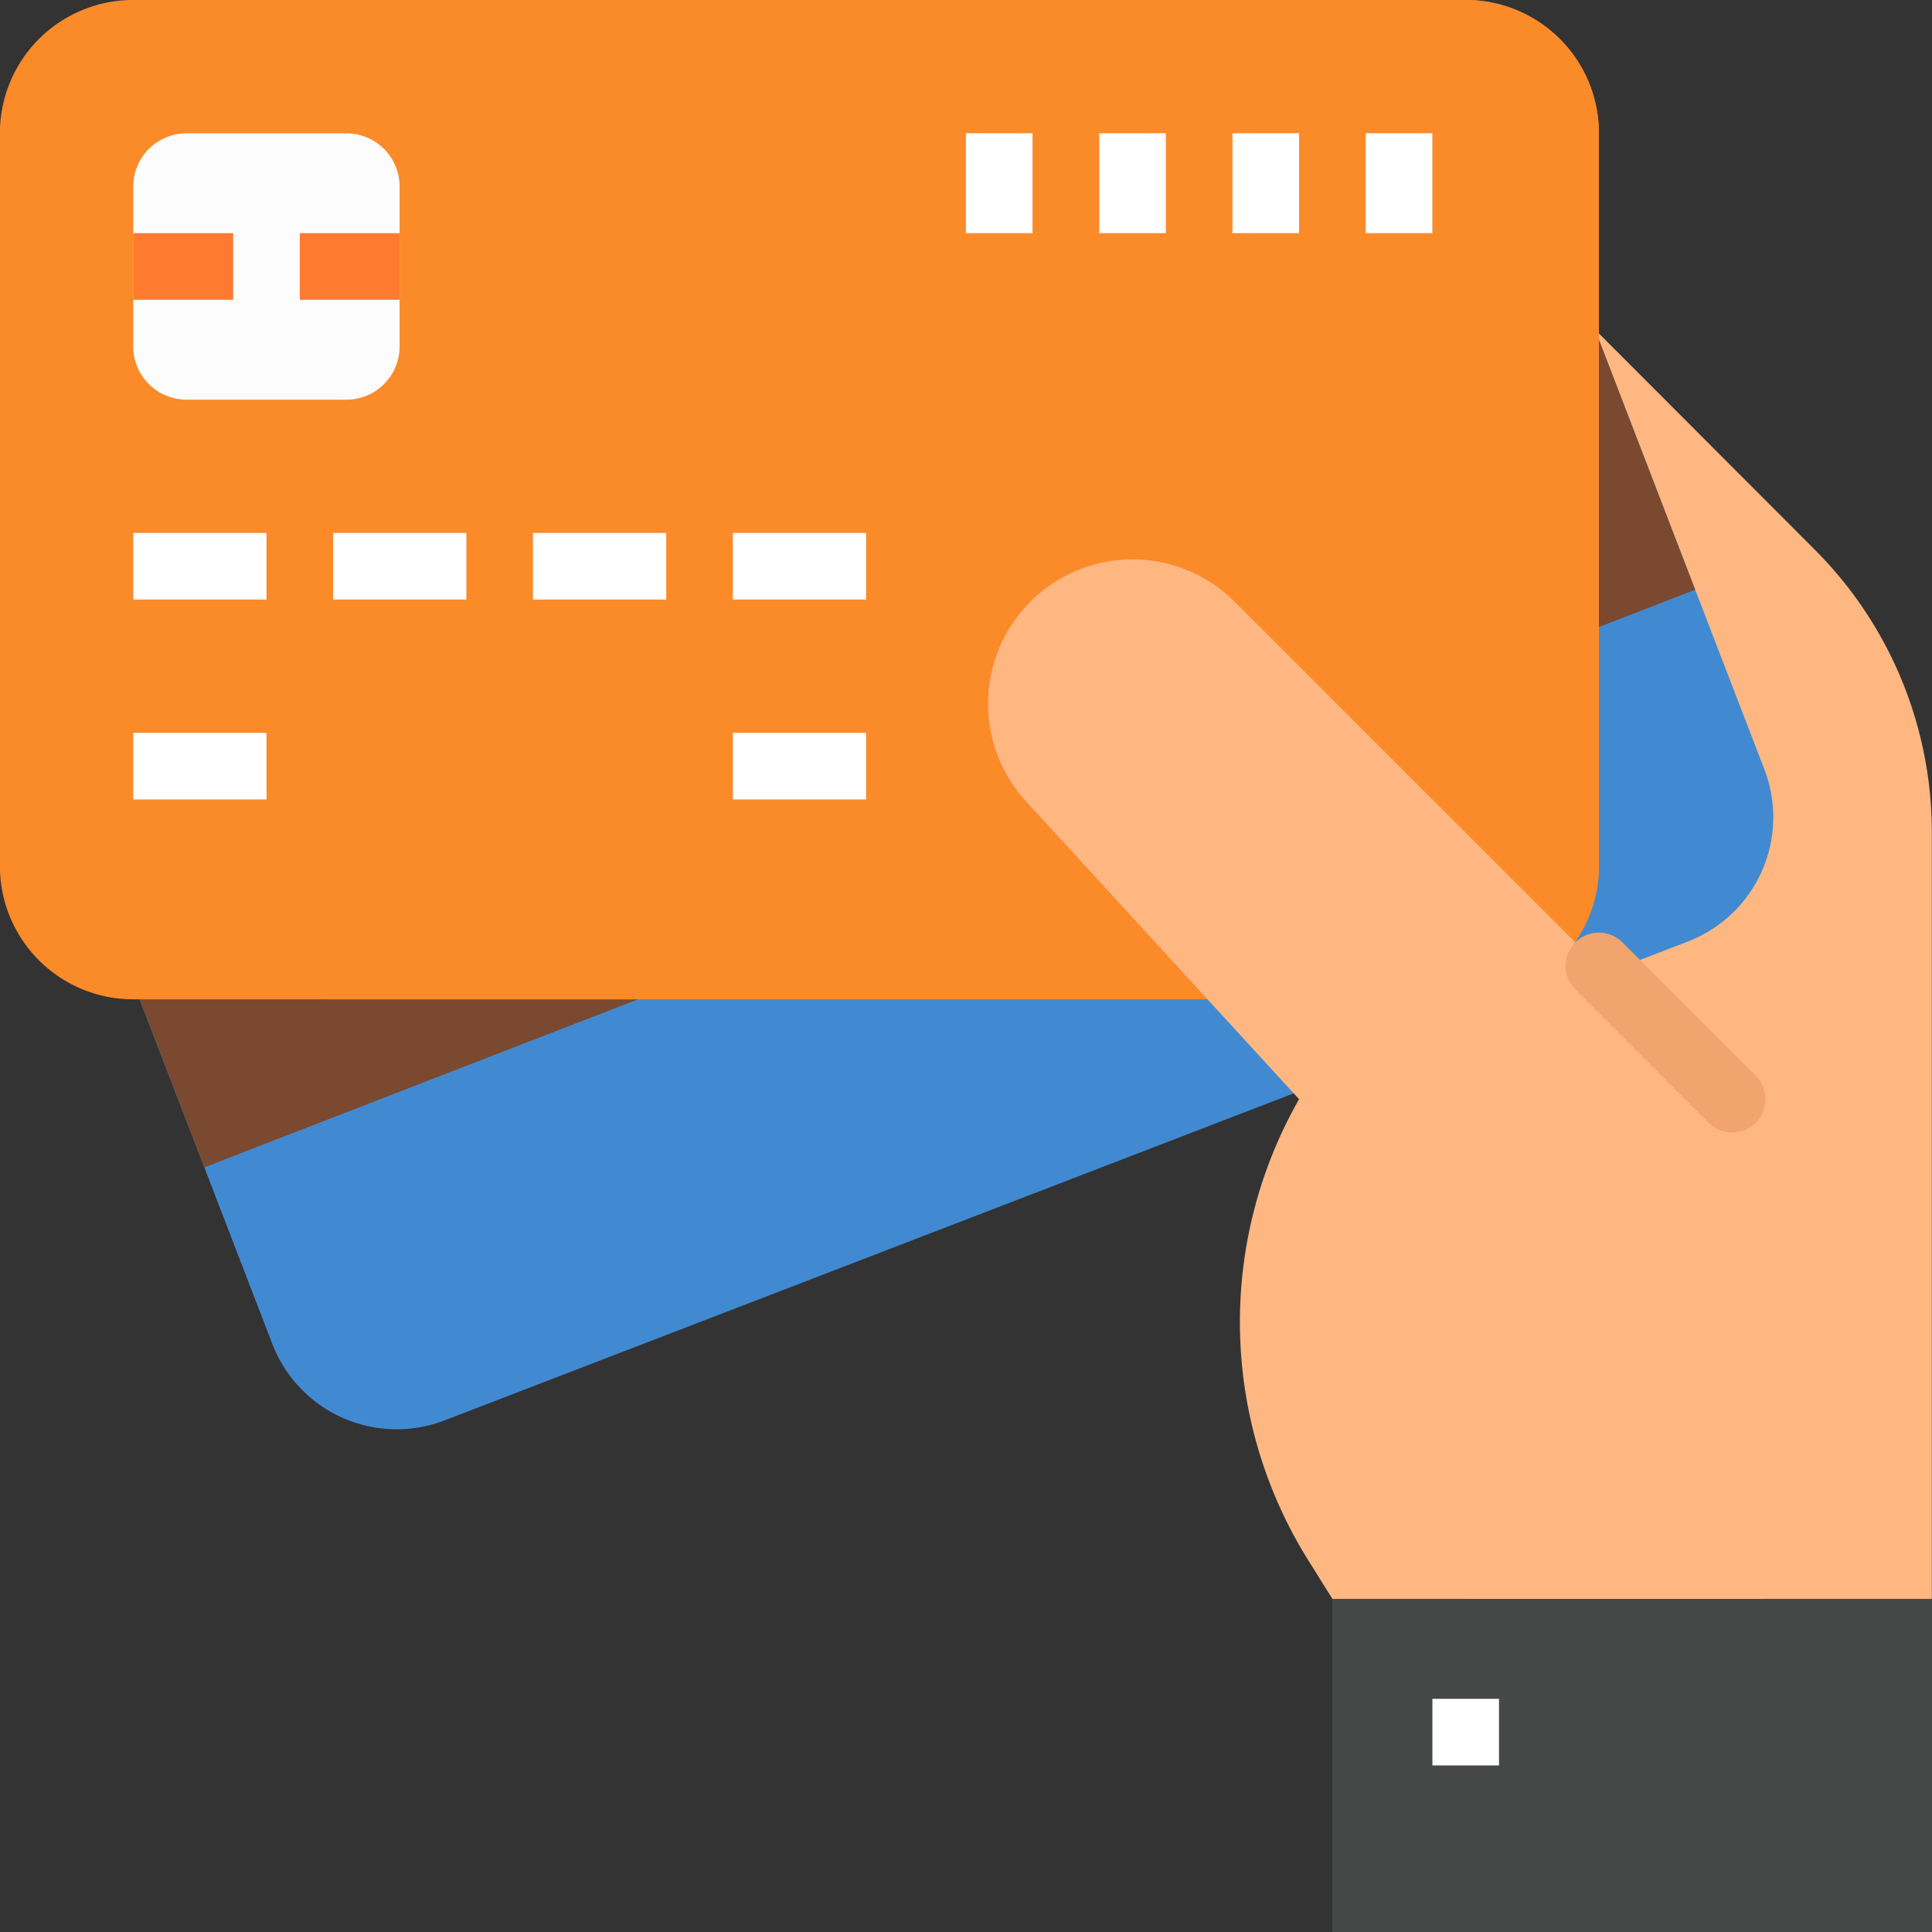 <svg xmlns="http://www.w3.org/2000/svg" width="76.161" height="76.16" viewBox="0 0 76.161 76.16"><rect x="0" y="0" width="76.161" height="76.16" fill="#333333" stroke="none"/><defs><style>.a{fill:#ffb782;}.b{fill:#418ad1;}.c{fill:#7a4930;}.d{fill:#fb8a29;}.e{fill:#fff;}.f{fill:#464848;}.g{fill:#fcfcfc;}.h{fill:#fd7b2f;}.i{fill:#f2a46f;}</style></defs><g transform="translate(0 -0.301)"><path class="a" d="M462.841,75.306,449.1,61.543v55.151h18.383V86.48A15.76,15.76,0,0,0,462.841,75.306Zm0,0" transform="translate(-391.328 -53.363)"/><path class="b" d="M10.736,53.287.352,26.329A5.252,5.252,0,0,1,3.366,19.54L52.38.661a5.251,5.251,0,0,1,6.788,3.014L69.553,30.633a5.252,5.252,0,0,1-3.014,6.789L17.526,56.3A5.254,5.254,0,0,1,10.736,53.287Zm0,0" transform="translate(0 -0.006)"/><path class="c" d="M90.965,101.961,32.2,124.741,36.109,134.9,94.88,112.13Zm0,0" transform="translate(-28.054 -88.582)"/><path class="d" d="M0,34.442V5.553A5.253,5.253,0,0,1,5.256.3H57.781a5.253,5.253,0,0,1,5.253,5.253V34.442a5.253,5.253,0,0,1-5.253,5.253H5.256A5.253,5.253,0,0,1,0,34.442Zm0,0" transform="translate(-0.004 0)"/><path class="d" d="M144.494.3h-5.581L99.52,39.694h44.974a5.253,5.253,0,0,0,5.253-5.253V5.553A5.253,5.253,0,0,0,144.494.3Zm0,0" transform="translate(-86.717 0)"/><g transform="translate(5.253 5.553)"><path class="e" d="M40.832,163.609h5.253v2.626H40.832Zm0,0" transform="translate(-40.832 -147.852)"/><path class="e" d="M40.832,224.852h5.253v2.626H40.832Zm0,0" transform="translate(-40.832 -201.216)"/><path class="e" d="M224.555,224.852h5.253v2.626h-5.253Zm0,0" transform="translate(-200.919 -201.216)"/><path class="e" d="M102.074,163.609h5.252v2.626h-5.252Zm0,0" transform="translate(-94.195 -147.852)"/><path class="e" d="M163.313,163.609h5.253v2.626h-5.253Zm0,0" transform="translate(-147.556 -147.852)"/><path class="e" d="M224.555,163.609h5.253v2.626h-5.253Zm0,0" transform="translate(-200.919 -147.852)"/><path class="e" d="M418.484,41.129h2.626v3.939h-2.626Zm0,0" transform="translate(-369.899 -41.129)"/><path class="e" d="M377.656,41.129h2.626v3.939h-2.626Zm0,0" transform="translate(-334.324 -41.129)"/><path class="e" d="M336.828,41.129h2.626v3.939h-2.626Zm0,0" transform="translate(-298.748 -41.129)"/><path class="e" d="M296,41.129h2.626v3.939H296Zm0,0" transform="translate(-263.176 -41.129)"/></g><path class="f" d="M408.277,490.23h23.636v13.131H408.277Zm0,0" transform="translate(-355.753 -426.9)"/><path class="a" d="M312.551,173.443a5.692,5.692,0,0,0-8.22,7.872l10.761,11.739a17.709,17.709,0,0,0,.358,18.169l.955,1.527h17.07V194.368Zm0,0" transform="translate(-263.881 -149.421)"/><path class="e" d="M438.9,520.852h2.626v2.626H438.9Zm0,0" transform="translate(-382.434 -453.582)"/><path class="g" d="M40.832,49.533v-6.3a2.1,2.1,0,0,1,2.1-2.1h6.3a2.1,2.1,0,0,1,2.1,2.1v6.3a2.1,2.1,0,0,1-2.1,2.1h-6.3A2.1,2.1,0,0,1,40.832,49.533Zm0,0" transform="translate(-35.579 -35.576)"/><path class="h" d="M40.832,71.75h3.939v2.626H40.832Zm0,0" transform="translate(-35.579 -62.257)"/><path class="h" d="M91.867,71.75h3.939v2.626H91.867Zm0,0" transform="translate(-80.049 -62.257)"/><path class="i" d="M486.4,294.083a1.311,1.311,0,0,1-.928-.385l-5.253-5.253a1.313,1.313,0,0,1,1.857-1.857l5.253,5.253a1.313,1.313,0,0,1-.929,2.242Zm0,0" transform="translate(-418.117 -249.136)"/></g></svg>